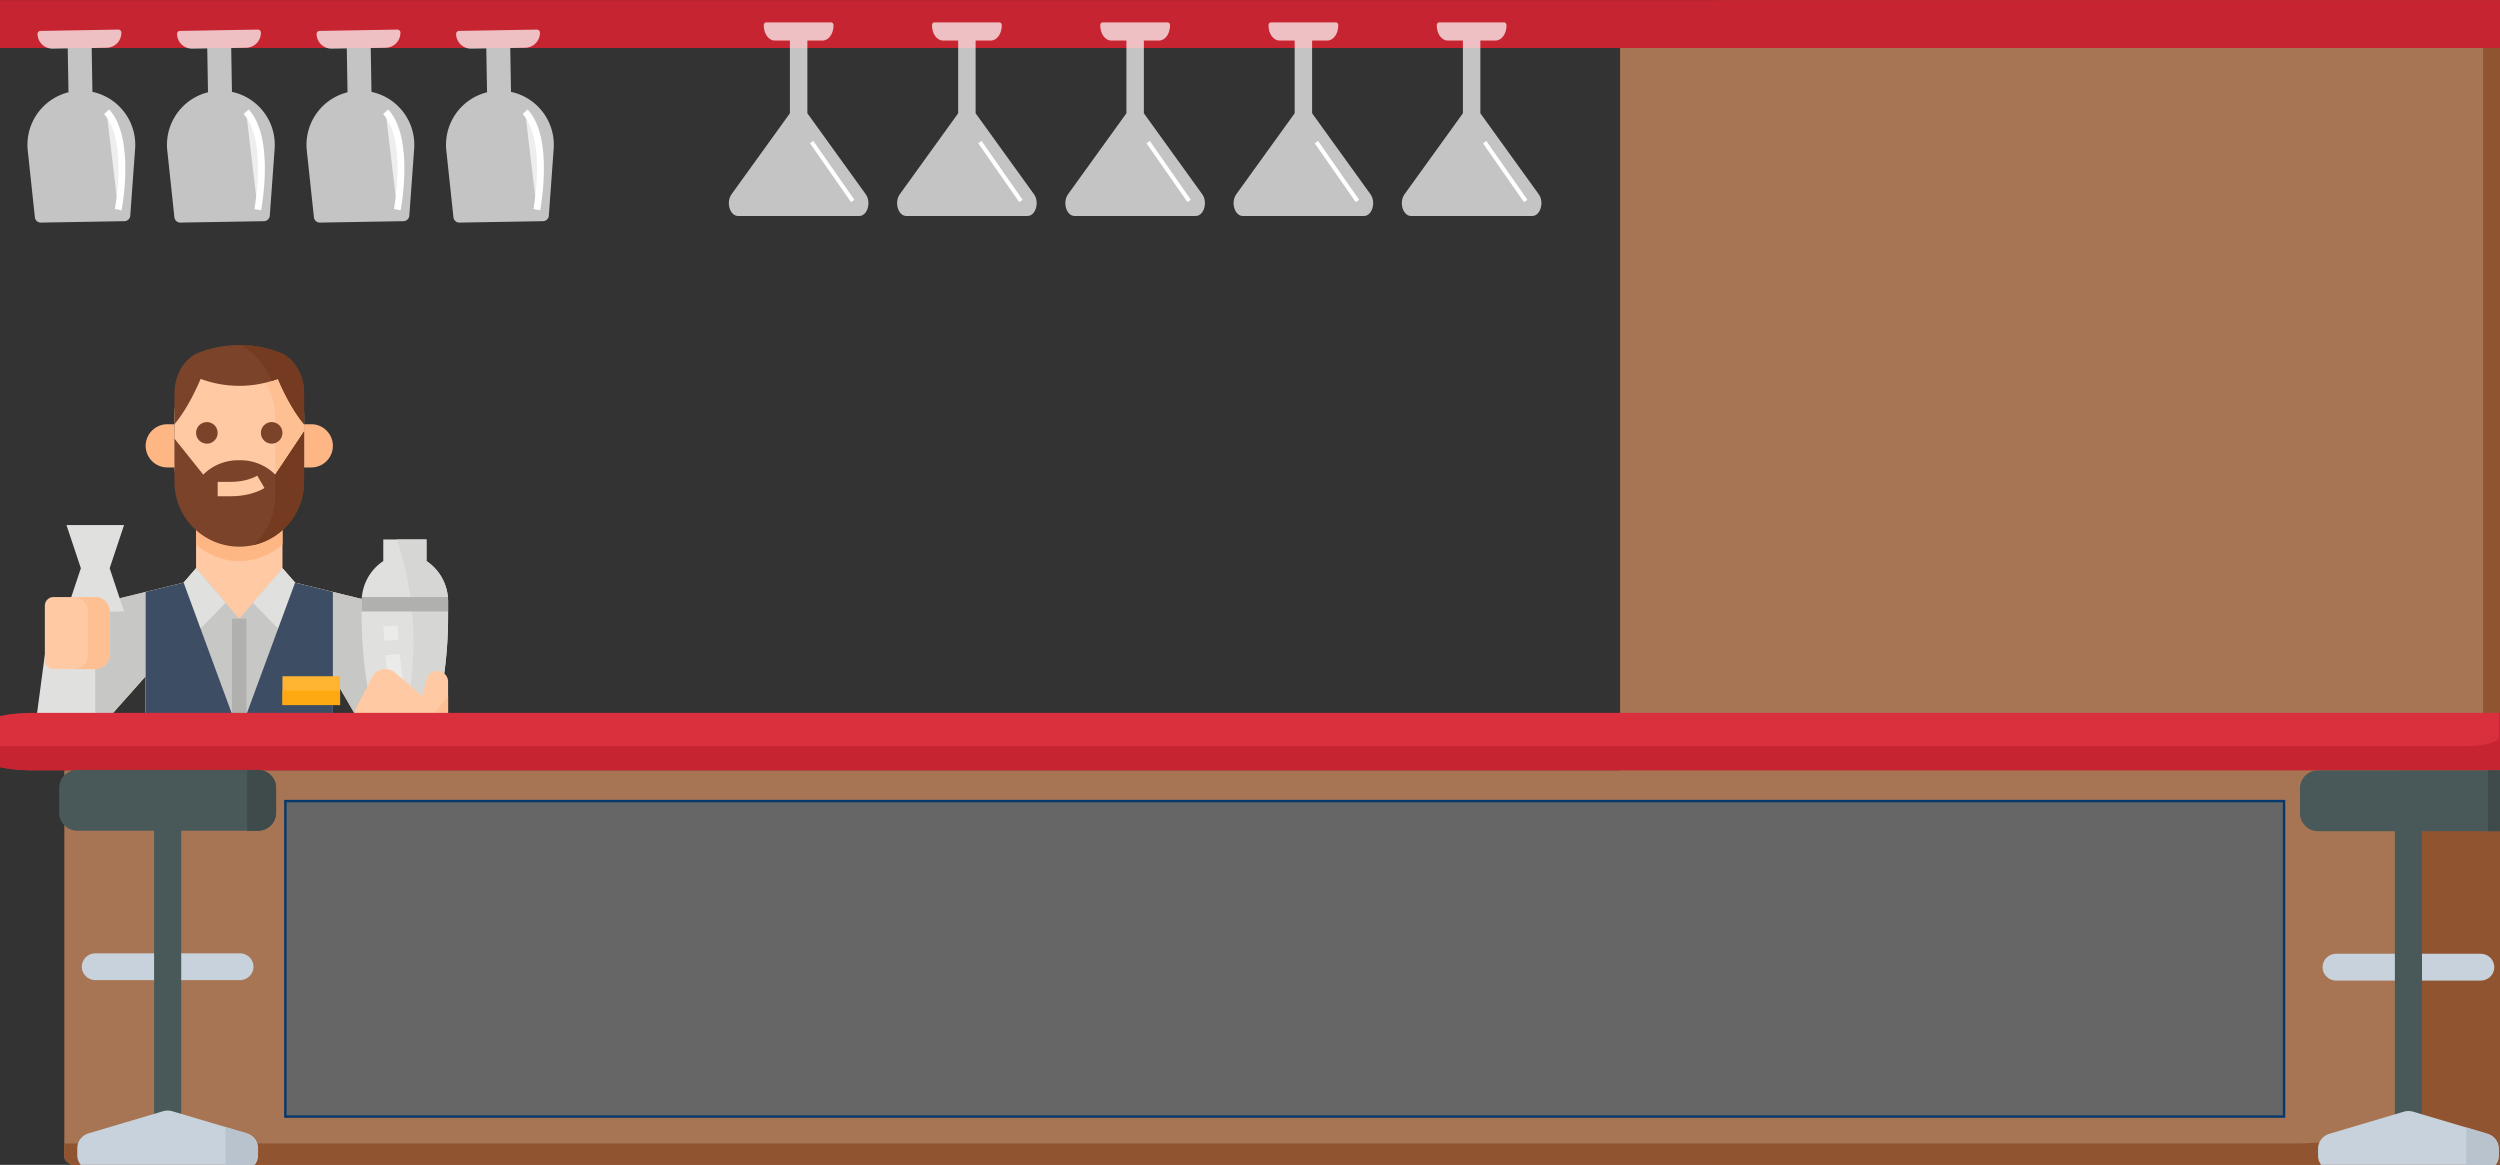 <?xml version="1.0" encoding="UTF-8" standalone="no"?>
<svg
   xmlns:dc="http://purl.org/dc/elements/1.1/"
   xmlns:cc="http://creativecommons.org/ns#"
   xmlns:rdf="http://www.w3.org/1999/02/22-rdf-syntax-ns#"
   xmlns:svg="http://www.w3.org/2000/svg"
   xmlns="http://www.w3.org/2000/svg"
   xmlns:xlink="http://www.w3.org/1999/xlink"
   xmlns:sodipodi="http://sodipodi.sourceforge.net/DTD/sodipodi-0.dtd"
   xmlns:inkscape="http://www.inkscape.org/namespaces/inkscape"
   width="1827.676"
   height="851.592"
   viewBox="0 0 1827.676 851.592"
   version="1.1"
   id="svg489"
   sodipodi:docname="game.svg"
   inkscape:version="0.92.4 (unknown)">
  <rect x="0" y="0" width="1827.676" height="851.592" fill="#333333" stroke="none"/>
  <sodipodi:namedview
     pagecolor="#ffffff"
     bordercolor="#666666"
     borderopacity="1"
     objecttolerance="10"
     gridtolerance="10"
     guidetolerance="10"
     inkscape:pageopacity="0"
     inkscape:pageshadow="2"
     inkscape:window-width="1719"
     inkscape:window-height="991"
     id="namedview491"
     showgrid="false"
     inkscape:pagecheckerboard="true"
     inkscape:zoom="0.346875"
     inkscape:cx="385.00426"
     inkscape:cy="457.76934"
     inkscape:window-x="196"
     inkscape:window-y="46"
     inkscape:window-maximized="0"
     inkscape:current-layer="svg489"
     fit-margin-top="0"
     fit-margin-left="0"
     fit-margin-right="0"
     fit-margin-bottom="0" />
  <defs
     id="defs147">
    <clipPath
       id="clip-path">
      <rect
         width="417"
         height="569"
         id="rect2"
         x="0"
         y="0"
         style="fill:none" />
    </clipPath>
    <clipPath
       id="clip-path-2">
      <rect
         width="612.236"
         height="141.451"
         id="rect5"
         x="0"
         y="0"
         style="fill:none" />
    </clipPath>
    <clipPath
       id="clip-path-3">
      <rect
         width="733.039"
         height="141.54"
         id="rect8"
         x="0"
         y="0"
         style="fill:none" />
    </clipPath>
    <linearGradient
       id="linear-gradient"
       x1="67.563"
       y1="19.516"
       x2="2.779"
       y2="25.558"
       gradientUnits="userSpaceOnUse"
       gradientTransform="scale(0.872,1.147)">
      <stop
         offset="0"
         stop-color="#fff"
         id="stop11" />
      <stop
         offset="1"
         stop-color="#686767"
         id="stop13" />
    </linearGradient>
    <linearGradient
       id="linear-gradient-2"
       x1="0.5"
       y1="-0.891"
       x2="0.5"
       y2="1"
       gradientUnits="objectBoundingBox">
      <stop
         offset="0"
         stop-color="#fff"
         id="stop16" />
      <stop
         offset="1"
         stop-color="gray"
         id="stop18" />
    </linearGradient>
    <linearGradient
       id="linear-gradient-3"
       x1="1.211"
       y1="8.232"
       x2="31.02"
       y2="25.76"
       xlink:href="#linear-gradient-2"
       gradientTransform="scale(0.989,1.011)"
       gradientUnits="userSpaceOnUse" />
    <linearGradient
       id="linear-gradient-4"
       y1="-3.487"
       xlink:href="#linear-gradient-2"
       gradientTransform="scale(3.24,0.309)"
       x1="0"
       x2="12.961"
       y2="0"
       gradientUnits="userSpaceOnUse" />
    <linearGradient
       id="linear-gradient-5"
       x1="-6.776"
       y1="-1.936"
       x2="12.41"
       xlink:href="#linear-gradient-2"
       gradientTransform="scale(1.128,0.886)"
       y2="0"
       gradientUnits="userSpaceOnUse" />
    <linearGradient
       id="linear-gradient-6"
       x1="-57.381"
       y1="8.47"
       x2="31.928"
       y2="3.071"
       xlink:href="#linear-gradient-2"
       gradientTransform="scale(0.832,1.201)"
       gradientUnits="userSpaceOnUse" />
    <linearGradient
       id="linear-gradient-7"
       x1="-14.262"
       y1="-3.376"
       x2="31.928"
       y2="3.071"
       xlink:href="#linear-gradient-2"
       gradientTransform="scale(0.832,1.201)"
       gradientUnits="userSpaceOnUse" />
    <linearGradient
       id="linear-gradient-9"
       x1="-11.315"
       x2="77.787"
       y2="77.345"
       gradientUnits="userSpaceOnUse"
       gradientTransform="scale(1,1)"
       y1="-8.1767384e-06">
      <stop
         offset="0"
         stop-color="#e9e9e9"
         id="stop26" />
      <stop
         offset="1"
         stop-color="gray"
         id="stop28" />
    </linearGradient>
    <clipPath
       id="clip-path-4">
      <rect
         width="59.483"
         height="36.367"
         id="rect31"
         x="0"
         y="0"
         style="fill:none" />
    </clipPath>
    <linearGradient
       id="linear-gradient-10"
       x1="0.486"
       y1="0.041"
       x2="0.5"
       y2="1"
       gradientUnits="objectBoundingBox">
      <stop
         offset="0"
         stop-color="#fff"
         stop-opacity="0.188"
         id="stop34" />
      <stop
         offset="1"
         stop-color="#c9c8c8"
         stop-opacity="0.6"
         id="stop36" />
    </linearGradient>
    <clipPath
       id="clip-path-5">
      <rect
         width="66.657"
         height="44.338"
         id="rect39"
         x="0"
         y="0"
         style="fill:none" />
    </clipPath>
    <linearGradient
       id="linear-gradient-24"
       x1="-67.263"
       y1="4.679"
       x2="62.705"
       y2="4.417"
       xlink:href="#linear-gradient-2"
       gradientTransform="scale(0.203,4.919)"
       gradientUnits="userSpaceOnUse" />
    <linearGradient
       id="linear-gradient-25"
       x1="-3.779"
       y1="5.501"
       x2="7.514"
       y2="4.032"
       xlink:href="#linear-gradient-2"
       gradientTransform="scale(1.342,0.745)"
       gradientUnits="userSpaceOnUse" />
    <radialGradient
       id="radial-gradient"
       cx="-2.583"
       cy="7.355"
       r="13.266"
       gradientTransform="scale(0.815,1.227)"
       xlink:href="#linear-gradient-2"
       fx="-2.583"
       fy="7.355"
       gradientUnits="userSpaceOnUse" />
    <radialGradient
       id="radial-gradient-2"
       cx="12.217"
       cy="12.217"
       r="10.58"
       gradientTransform="scale(0.805,1.242)"
       xlink:href="#linear-gradient-2"
       fx="12.217"
       fy="12.217"
       gradientUnits="userSpaceOnUse" />
    <linearGradient
       id="linear-gradient-26"
       x1="-43.776"
       y1="19.213"
       x2="118.574"
       y2="25.077"
       gradientUnits="userSpaceOnUse"
       gradientTransform="scale(0.459,2.176)">
      <stop
         offset="0"
         stop-color="#dfdfdf"
         id="stop46" />
      <stop
         offset="1"
         stop-color="#757575"
         id="stop48" />
    </linearGradient>
    <linearGradient
       id="linear-gradient-27"
       x1="-34.582"
       y1="43.14"
       x2="76.362"
       y2="39.761"
       xlink:href="#linear-gradient-2"
       gradientTransform="scale(0.41,2.438)"
       gradientUnits="userSpaceOnUse" />
    <linearGradient
       id="linear-gradient-28"
       x1="-38.041"
       y1="62.668"
       x2="57.848"
       y2="-19.911"
       xlink:href="#linear-gradient-2"
       gradientTransform="scale(0.8,1.25)"
       gradientUnits="userSpaceOnUse" />
    <linearGradient
       id="linear-gradient-29"
       x1="-74.369"
       y1="44.887"
       x2="147.002"
       y2="35.653"
       xlink:href="#linear-gradient-2"
       gradientTransform="scale(0.373,2.685)"
       gradientUnits="userSpaceOnUse" />
    <radialGradient
       id="radial-gradient-3"
       cx="48.375"
       cy="43.385"
       r="52.093"
       gradientUnits="userSpaceOnUse"
       gradientTransform="scale(0.816,1.225)"
       fx="48.375"
       fy="43.385">
      <stop
         offset="0"
         stop-color="#ff9100"
         stop-opacity="0.839"
         id="stop54" />
      <stop
         offset="1"
         stop-color="#ffbb48"
         id="stop56" />
    </radialGradient>
    <linearGradient
       id="linear-gradient-31"
       x1="1.186"
       y1="0.182"
       x2="-0.091"
       y2="0.859"
       gradientUnits="objectBoundingBox">
      <stop
         offset="0"
         stop-color="#fff1ae"
         id="stop59" />
      <stop
         offset="1"
         stop-color="#ecd76d"
         id="stop61" />
    </linearGradient>
    <linearGradient
       id="linear-gradient-32"
       x1="42.574"
       y1="13.164"
       x2="-9.48"
       y2="29.879"
       gradientUnits="userSpaceOnUse"
       gradientTransform="scale(0.866,1.155)">
      <stop
         offset="0"
         stop-color="#ddd"
         id="stop64" />
      <stop
         offset="1"
         stop-color="#888686"
         id="stop66" />
    </linearGradient>
    <linearGradient
       id="linear-gradient-33"
       x1="-6.918"
       y1="26.814"
       x2="43.133"
       y2="5.528"
       gradientUnits="userSpaceOnUse"
       gradientTransform="scale(0.778,1.285)">
      <stop
         offset="0"
         id="stop69" />
      <stop
         offset="1"
         stop-color="#545454"
         id="stop71" />
    </linearGradient>
    <radialGradient
       id="radial-gradient-4"
       cx="48.375"
       cy="43.385"
       r="52.093"
       gradientUnits="userSpaceOnUse"
       gradientTransform="scale(0.816,1.225)"
       fx="48.375"
       fy="43.385">
      <stop
         offset="0"
         stop-color="#ff9200"
         id="stop74" />
      <stop
         offset="1"
         stop-color="#ff8448"
         id="stop76" />
    </radialGradient>
    <linearGradient
       id="linear-gradient-35"
       x1="48.375"
       x2="48.375"
       y2="95.477"
       gradientUnits="userSpaceOnUse"
       gradientTransform="scale(0.816,1.225)"
       y1="-8.708">
      <stop
         offset="0"
         stop-color="#ff9200"
         id="stop79" />
      <stop
         offset="0.284"
         stop-color="#ff5f10"
         id="stop81" />
      <stop
         offset="0.683"
         stop-color="#ff9200"
         id="stop83" />
      <stop
         offset="1"
         stop-color="#fc5b0d"
         id="stop85" />
    </linearGradient>
    <linearGradient
       id="linear-gradient-36"
       x1="1.186"
       y1="0.182"
       x2="-0.091"
       y2="0.859"
       gradientUnits="objectBoundingBox">
      <stop
         offset="0"
         stop-color="#86857f"
         id="stop88" />
      <stop
         offset="1"
         id="stop90" />
    </linearGradient>
    <radialGradient
       id="radial-gradient-5"
       cx="43.619"
       cy="58.104"
       r="46.973"
       gradientUnits="userSpaceOnUse"
       gradientTransform="scale(0.905,1.105)"
       fx="43.619"
       fy="58.104">
      <stop
         offset="0"
         stop-color="#ffca00"
         id="stop93" />
      <stop
         offset="0.037"
         stop-color="#f80"
         id="stop95" />
      <stop
         offset="0.693"
         stop-color="#ffa000"
         id="stop97" />
      <stop
         offset="1"
         stop-color="#fc760d"
         id="stop99" />
    </radialGradient>
    <linearGradient
       id="linear-gradient-37"
       x1="1.182"
       y1="0.293"
       x2="-0.329"
       y2="1.187"
       gradientUnits="objectBoundingBox">
      <stop
         offset="0"
         stop-color="#c49e53"
         id="stop102" />
      <stop
         offset="1"
         stop-color="#ffbb76"
         id="stop104" />
    </linearGradient>
    <radialGradient
       id="radial-gradient-6"
       cx="43.45"
       cy="59.3"
       r="48.035"
       gradientUnits="userSpaceOnUse"
       gradientTransform="scale(0.916,1.092)"
       fx="43.45"
       fy="59.3">
      <stop
         offset="0"
         stop-color="#f80"
         id="stop107" />
      <stop
         offset="0.693"
         stop-color="#ff5400"
         id="stop109" />
      <stop
         offset="1"
         stop-color="#fc3d0d"
         id="stop111" />
    </radialGradient>
    <linearGradient
       id="linear-gradient-40"
       x1="16.248"
       y1="7.149"
       x2="0"
       y2="7.052"
       gradientUnits="userSpaceOnUse"
       gradientTransform="scale(2.031,0.492)">
      <stop
         offset="0"
         id="stop114" />
      <stop
         offset="0.191"
         id="stop116" />
      <stop
         offset="0.256"
         stop-color="#efef96"
         id="stop118" />
      <stop
         offset="0.328"
         id="stop120" />
      <stop
         offset="0.5"
         id="stop122" />
      <stop
         offset="0.663"
         id="stop124" />
      <stop
         offset="0.731"
         stop-color="#efef96"
         id="stop126" />
      <stop
         offset="0.823"
         id="stop128" />
      <stop
         offset="1"
         id="stop130" />
    </linearGradient>
    <linearGradient
       id="linear-gradient-41"
       x1="-5.382"
       y1="20.861"
       x2="33.557"
       y2="4.301"
       gradientUnits="userSpaceOnUse">
      <stop
         offset="0"
         stop-color="#34761e"
         id="stop133" />
      <stop
         offset="1"
         stop-color="#65c42e"
         id="stop135" />
    </linearGradient>
    <linearGradient
       id="linear-gradient-42"
       x1="59.387"
       y1="12.882"
       x2="-21.706"
       y2="38.138"
       xlink:href="#linear-gradient-2"
       gradientTransform="scale(1.014,0.986)"
       gradientUnits="userSpaceOnUse" />
    <linearGradient
       id="linear-gradient-43"
       x1="32.451"
       y1="10.034"
       x2="-7.225"
       y2="22.774"
       gradientUnits="userSpaceOnUse"
       gradientTransform="scale(1.136,0.88)">
      <stop
         offset="0"
         stop-color="#6e6e6e"
         id="stop139" />
      <stop
         offset="1"
         id="stop141" />
    </linearGradient>
    <clipPath
       id="clip-game">
      <rect
         width="1920"
         height="1080"
         id="rect144"
         x="0"
         y="0" />
    </clipPath>
  </defs>
  <rect
     style="fill:#915431;fill-opacity:1;stroke:#915431;stroke-width:22.758;stroke-opacity:1"
     y="11.379"
     x="1267.331"
     id="rect158"
     height="828.834"
     width="548.966" />
  <rect
     style="fill:#a77554;fill-opacity:1;stroke:#a77554;stroke-width:24.373;stroke-opacity:1"
     id="rect160"
     height="801.251"
     width="606.534"
     y="22.974"
     x="1196.594" />
  <rect
     id="Rectangle_4"
     data-name="Rectangle 4"
     width="1835.009"
     height="35"
     x="0"
     y="0.073"
     style="fill:#c62430;fill-opacity:1;stroke-width:1.119" />
  <g
     clip-path="url(#clip-path-2)"
     transform="translate(-185.401,21.466)"
     id="wine_glass">
    <g
       transform="translate(-108.072,-258.927)"
       data-name="wine_glass"
       id="wine_glass-3"
       style="fill:#ffffff;fill-opacity:0.709" />
    <g
       transform="translate(-6.072,-258.927)"
       data-name="wine_glass"
       id="wine_glass-4"
       style="fill:#ffffff;fill-opacity:0.709">
      <path
         inkscape:connector-curvature="0"
         transform="matrix(-1,0.017,-0.017,-1,291.308,399.002)"
         d="M 59.1,126.963 H 48.158 V 94.9 A 39.58,39.58 0 0 0 78.64,52.714 L 74.275,3.981 A 4.341,4.341 0 0 0 69.977,0 H 8.827 a 4.338,4.338 0 0 0 -4.3,3.981 L 0.164,52.717 A 39.58,39.58 0 0 0 30.646,94.9 v 32.064 H 19.7 a 10.946,10.946 0 0 0 -10.945,10.944 2.188,2.188 0 0 0 2.189,2.189 H 67.859 A 2.188,2.188 0 0 0 70.048,137.908 10.946,10.946 0 0 0 59.1,126.963 Z"
         data-name="Icon awesome-wine-glass"
         id="Icon_awesome-wine-glass-3"
         style="fill:#ffffff;fill-opacity:0.709" />
      <path
         style="fill:#ffffff;fill-opacity:0.709;stroke:#ffffff;stroke-width:5"
         inkscape:connector-curvature="0"
         transform="translate(-1967.716,110.763)"
         d="m 2237.125,208.389 c 18.525,20.1 8.5,71.6 8.5,71.6"
         data-name="Path 1"
         id="Path_1-3" />
    </g>
    <g
       transform="translate(95.928,-258.927)"
       data-name="wine_glass"
       id="wine_glass-5"
       style="fill:#ffffff;fill-opacity:0.709">
      <path
         inkscape:connector-curvature="0"
         transform="matrix(-1,0.017,-0.017,-1,291.308,399.002)"
         d="M 59.1,126.963 H 48.158 V 94.9 A 39.58,39.58 0 0 0 78.64,52.714 L 74.275,3.981 A 4.341,4.341 0 0 0 69.977,0 H 8.827 a 4.338,4.338 0 0 0 -4.3,3.981 L 0.164,52.717 A 39.58,39.58 0 0 0 30.646,94.9 v 32.064 H 19.7 a 10.946,10.946 0 0 0 -10.945,10.944 2.188,2.188 0 0 0 2.189,2.189 H 67.859 A 2.188,2.188 0 0 0 70.048,137.908 10.946,10.946 0 0 0 59.1,126.963 Z"
         data-name="Icon awesome-wine-glass"
         id="Icon_awesome-wine-glass-4"
         style="fill:#ffffff;fill-opacity:0.709" />
      <path
         style="fill:#ffffff;fill-opacity:0.709;stroke:#ffffff;stroke-width:5"
         inkscape:connector-curvature="0"
         transform="translate(-1967.716,110.763)"
         d="m 2237.125,208.389 c 18.525,20.1 8.5,71.6 8.5,71.6"
         data-name="Path 1"
         id="Path_1-4" />
    </g>
    <g
       transform="translate(197.928,-258.927)"
       data-name="wine_glass"
       id="wine_glass-6"
       style="fill:#ffffff;fill-opacity:0.709">
      <path
         inkscape:connector-curvature="0"
         transform="matrix(-1,0.017,-0.017,-1,291.308,399.002)"
         d="M 59.1,126.963 H 48.158 V 94.9 A 39.58,39.58 0 0 0 78.64,52.714 L 74.275,3.981 A 4.341,4.341 0 0 0 69.977,0 H 8.827 a 4.338,4.338 0 0 0 -4.3,3.981 L 0.164,52.717 A 39.58,39.58 0 0 0 30.646,94.9 v 32.064 H 19.7 a 10.946,10.946 0 0 0 -10.945,10.944 2.188,2.188 0 0 0 2.189,2.189 H 67.859 A 2.188,2.188 0 0 0 70.048,137.908 10.946,10.946 0 0 0 59.1,126.963 Z"
         data-name="Icon awesome-wine-glass"
         id="Icon_awesome-wine-glass-5"
         style="fill:#ffffff;fill-opacity:0.709" />
      <path
         style="fill:#ffffff;fill-opacity:0.709;stroke:#ffffff;stroke-width:5"
         inkscape:connector-curvature="0"
         transform="translate(-1967.716,110.763)"
         d="m 2237.125,208.389 c 18.525,20.1 8.5,71.6 8.5,71.6"
         data-name="Path 1"
         id="Path_1-5" />
    </g>
    <g
       transform="translate(299.928,-258.927)"
       data-name="wine_glass"
       id="wine_glass-7"
       style="fill:#ffffff;fill-opacity:0.709">
      <path
         inkscape:connector-curvature="0"
         transform="matrix(-1,0.017,-0.017,-1,291.308,399.002)"
         d="M 59.1,126.963 H 48.158 V 94.9 A 39.58,39.58 0 0 0 78.64,52.714 L 74.275,3.981 A 4.341,4.341 0 0 0 69.977,0 H 8.827 a 4.338,4.338 0 0 0 -4.3,3.981 L 0.164,52.717 A 39.58,39.58 0 0 0 30.646,94.9 v 32.064 H 19.7 a 10.946,10.946 0 0 0 -10.945,10.944 2.188,2.188 0 0 0 2.189,2.189 H 67.859 A 2.188,2.188 0 0 0 70.048,137.908 10.946,10.946 0 0 0 59.1,126.963 Z"
         data-name="Icon awesome-wine-glass"
         id="Icon_awesome-wine-glass-6"
         style="fill:#ffffff;fill-opacity:0.709" />
      <path
         style="fill:#ffffff;fill-opacity:0.709;stroke:#ffffff;stroke-width:5"
         inkscape:connector-curvature="0"
         transform="translate(-1967.716,110.763)"
         d="m 2237.125,208.389 c 18.525,20.1 8.5,71.6 8.5,71.6"
         data-name="Path 1"
         id="Path_1-6" />
    </g>
    <g
       transform="translate(401.928,-258.927)"
       data-name="wine_glass"
       id="wine_glass-8">
      <path
         inkscape:connector-curvature="0"
         fill="rgba(255,255,255,0.55)"
         transform="matrix(-1,0.017,-0.017,-1,291.308,399.002)"
         d="M 59.1,126.963 H 48.158 V 94.9 A 39.58,39.58 0 0 0 78.64,52.714 L 74.275,3.981 A 4.341,4.341 0 0 0 69.977,0 H 8.827 a 4.338,4.338 0 0 0 -4.3,3.981 L 0.164,52.717 A 39.58,39.58 0 0 0 30.646,94.9 v 32.064 H 19.7 a 10.946,10.946 0 0 0 -10.945,10.944 2.188,2.188 0 0 0 2.189,2.189 H 67.859 A 2.188,2.188 0 0 0 70.048,137.908 10.946,10.946 0 0 0 59.1,126.963 Z"
         data-name="Icon awesome-wine-glass"
         id="Icon_awesome-wine-glass-7" />
      <path
         style="fill:none;stroke:#ffffff;stroke-width:5"
         inkscape:connector-curvature="0"
         transform="translate(-1967.716,110.763)"
         d="m 2237.125,208.389 c 18.525,20.1 8.5,71.6 8.5,71.6"
         data-name="Path 1"
         id="Path_1-7" />
    </g>
  </g>
  <g
     clip-path="url(#clip-path-3)"
     transform="translate(532.846,16.363)"
     id="cocktail_glass"
     style="fill:#ffffff;fill-opacity:0.709">
    <g
       id="g200"
       transform="translate(-682,-250.5)"
       style="fill:#ffffff;fill-opacity:0.709">
      <g
         transform="rotate(180,556.52,490.27)"
         data-name="cocktail_glass"
         id="cocktail_glass-2"
         style="fill:#ffffff;fill-opacity:0.709">
        <path
           inkscape:connector-curvature="0"
           transform="translate(329,588.5)"
           d="M 100.057,15.923 C 104.292,10.046 101.293,0 95.3,0 H 6.736 C 0.747,0 -2.252,10.046 1.983,15.923 l 42.66,59.171 v 53.177 H 33.482 c -4.4,0 -7.972,4.951 -7.972,11.058 0,1.222 0.713,2.212 1.594,2.212 h 47.832 c 0.881,0 1.594,-0.99 1.594,-2.212 0,-6.107 -3.569,-11.058 -7.972,-11.058 H 57.4 V 75.094 Z"
           data-name="Icon awesome-glass-martini"
           id="Icon_awesome-glass-martini"
           style="fill:#ffffff;fill-opacity:0.709" />
        <line
           style="fill:#ffffff;fill-opacity:0.709;stroke:#ffffff;stroke-width:3"
           y1="0"
           x1="0"
           transform="translate(340.5,599.5)"
           y2="43"
           x2="30"
           data-name="Line 1"
           id="Line_1" />
      </g>
    </g>
    <g
       id="g205"
       transform="translate(-559,-250.5)"
       style="fill:#ffffff;fill-opacity:0.709">
      <g
         transform="rotate(180,556.52,490.27)"
         data-name="cocktail_glass"
         id="cocktail_glass-3"
         style="fill:#ffffff;fill-opacity:0.709">
        <path
           inkscape:connector-curvature="0"
           transform="translate(329,588.5)"
           d="M 100.057,15.923 C 104.292,10.046 101.293,0 95.3,0 H 6.736 C 0.747,0 -2.252,10.046 1.983,15.923 l 42.66,59.171 v 53.177 H 33.482 c -4.4,0 -7.972,4.951 -7.972,11.058 0,1.222 0.713,2.212 1.594,2.212 h 47.832 c 0.881,0 1.594,-0.99 1.594,-2.212 0,-6.107 -3.569,-11.058 -7.972,-11.058 H 57.4 V 75.094 Z"
           data-name="Icon awesome-glass-martini"
           id="Icon_awesome-glass-martini-2"
           style="fill:#ffffff;fill-opacity:0.709" />
        <line
           style="fill:#ffffff;fill-opacity:0.709;stroke:#ffffff;stroke-width:3"
           y1="0"
           x1="0"
           transform="translate(340.5,599.5)"
           y2="43"
           x2="30"
           data-name="Line 1"
           id="Line_1-2" />
      </g>
    </g>
    <g
       id="g210"
       transform="translate(-436,-250.5)"
       style="fill:#ffffff;fill-opacity:0.709">
      <g
         transform="rotate(180,556.52,490.27)"
         data-name="cocktail_glass"
         id="cocktail_glass-4"
         style="fill:#ffffff;fill-opacity:0.709">
        <path
           inkscape:connector-curvature="0"
           transform="translate(329,588.5)"
           d="M 100.057,15.923 C 104.292,10.046 101.293,0 95.3,0 H 6.736 C 0.747,0 -2.252,10.046 1.983,15.923 l 42.66,59.171 v 53.177 H 33.482 c -4.4,0 -7.972,4.951 -7.972,11.058 0,1.222 0.713,2.212 1.594,2.212 h 47.832 c 0.881,0 1.594,-0.99 1.594,-2.212 0,-6.107 -3.569,-11.058 -7.972,-11.058 H 57.4 V 75.094 Z"
           data-name="Icon awesome-glass-martini"
           id="Icon_awesome-glass-martini-3"
           style="fill:#ffffff;fill-opacity:0.709" />
        <line
           style="fill:#ffffff;fill-opacity:0.709;stroke:#ffffff;stroke-width:3"
           y1="0"
           x1="0"
           transform="translate(340.5,599.5)"
           y2="43"
           x2="30"
           data-name="Line 1"
           id="Line_1-3" />
      </g>
    </g>
    <g
       id="g215"
       transform="translate(-313,-250.5)"
       style="fill:#ffffff;fill-opacity:0.709">
      <g
         transform="rotate(180,556.52,490.27)"
         data-name="cocktail_glass"
         id="cocktail_glass-5"
         style="fill:#ffffff;fill-opacity:0.709">
        <path
           inkscape:connector-curvature="0"
           transform="translate(329,588.5)"
           d="M 100.057,15.923 C 104.292,10.046 101.293,0 95.3,0 H 6.736 C 0.747,0 -2.252,10.046 1.983,15.923 l 42.66,59.171 v 53.177 H 33.482 c -4.4,0 -7.972,4.951 -7.972,11.058 0,1.222 0.713,2.212 1.594,2.212 h 47.832 c 0.881,0 1.594,-0.99 1.594,-2.212 0,-6.107 -3.569,-11.058 -7.972,-11.058 H 57.4 V 75.094 Z"
           data-name="Icon awesome-glass-martini"
           id="Icon_awesome-glass-martini-4"
           style="fill:#ffffff;fill-opacity:0.709" />
        <line
           style="fill:#ffffff;fill-opacity:0.709;stroke:#ffffff;stroke-width:3"
           y1="0"
           x1="0"
           transform="translate(340.5,599.5)"
           y2="43"
           x2="30"
           data-name="Line 1"
           id="Line_1-4" />
      </g>
    </g>
    <g
       id="g220"
       transform="translate(-190,-250.5)"
       style="fill:#ffffff;fill-opacity:0.709">
      <g
         transform="rotate(180,556.52,490.27)"
         data-name="cocktail_glass"
         id="cocktail_glass-6"
         style="fill:#ffffff;fill-opacity:0.709">
        <path
           inkscape:connector-curvature="0"
           transform="translate(329,588.5)"
           d="M 100.057,15.923 C 104.292,10.046 101.293,0 95.3,0 H 6.736 C 0.747,0 -2.252,10.046 1.983,15.923 l 42.66,59.171 v 53.177 H 33.482 c -4.4,0 -7.972,4.951 -7.972,11.058 0,1.222 0.713,2.212 1.594,2.212 h 47.832 c 0.881,0 1.594,-0.99 1.594,-2.212 0,-6.107 -3.569,-11.058 -7.972,-11.058 H 57.4 V 75.094 Z"
           data-name="Icon awesome-glass-martini"
           id="Icon_awesome-glass-martini-5"
           style="fill:#ffffff;fill-opacity:0.709" />
        <line
           style="fill:#ffffff;fill-opacity:0.709;stroke:#ffffff;stroke-width:3"
           y1="0"
           x1="0"
           transform="translate(340.5,599.5)"
           y2="43"
           x2="30"
           data-name="Line 1"
           id="Line_1-5" />
      </g>
    </g>
  </g>
  <g
     id="g1792"
     transform="matrix(0.658,0,0,0.658,2.349,232.065)">
    <g
       id="g1039"
       transform="translate(35.052,30.671)">
      <path
         d="M 331.221,472 V 368 l 45.9,78.692 a 34.885,34.885 0 0 0 30.137,17.308 34.885,34.885 0 0 0 32.288,-48.094 L 387.221,288 l -98,-24 -14,-16 v -64 h -96 v 64 l -13.819,16 -98.181,24 -64,128 56,24 64,-72 v 104"
         id="path2-3"
         inkscape:connector-curvature="0"
         style="fill:#fec9a3" />
      <path
         d="M 275.221,221.558 V 184 h -96 v 37.558 a 71.687,71.687 0 0 0 96,0 z"
         id="path4-6"
         inkscape:connector-curvature="0"
         style="fill:#feb784" />
      <path
         d="m 442.181,429.14 a 34.911,34.911 0 0 1 -65.06,17.55 l -45.9,-78.69 v 104 h -208 V 368 L 59.221,440 3.221,416 67.221,288 l 56,-13.71 42.18,-10.29 13.82,-16 32.88,38.36 15.12,17.64 15.11,-17.63 32.89,-38.37 14,16 42,10.29 56,13.71 52.33,127.91 a 34.783,34.783 0 0 1 2.63,13.23 z"
         id="path6-7"
         inkscape:connector-curvature="0"
         style="fill:#c7c7c5" />
      <path
         d="m 212.101,286.36 -32.88,33.64 -13.82,-56 13.82,-16 z"
         id="path8-5"
         inkscape:connector-curvature="0"
         style="fill:#e0e0de" />
      <path
         d="m 289.221,264 -14,56 -32.89,-33.63 32.89,-38.37 z"
         id="path10"
         inkscape:connector-curvature="0"
         style="fill:#e0e0de" />
      <path
         d="m 299.221,88 h 8 a 24,24 0 0 1 24,24 24,24 0 0 1 -24,24 h -8 z"
         id="path12"
         inkscape:connector-curvature="0"
         style="fill:#feb784" />
      <path
         d="m 155.221,88 h -8 a 24.071,24.071 0 0 0 -24,24 24.071,24.071 0 0 0 24,24 h 8.48"
         id="path14"
         inkscape:connector-curvature="0"
         style="fill:#feb784" />
      <path
         d="M 299.221,77.59 V 133.59 a 72,72 0 1 1 -144,0 V 77.59 a 72,72 0 0 1 144,0 z"
         id="path16"
         inkscape:connector-curvature="0"
         style="fill:#fec9a3" />
      <path
         d="M 299.221,77.59 V 133.59 a 71.991,71.991 0 0 1 -38.15,63.56 71.739,71.739 0 0 0 6.15,-29.15 V 80 a 72.032,72.032 0 0 0 -61.29,-71.21 72.024,72.024 0 0 1 93.29,68.8 z"
         id="path18"
         inkscape:connector-curvature="0"
         style="fill:#fec093" />
      <g
         id="g28"
         style="fill:#7a432a"
         transform="translate(-28.779,-24)">
        <circle
           cx="220"
           cy="121.588"
           r="12"
           id="circle20" />
        <circle
           cx="292"
           cy="121.588"
           r="12"
           id="circle22" />
        <path
           d="M 328,77.59 V 112 C 316.24,97.88 306.47,79.24 298.92,61.59 h -0.01 c -2.32,0.87 -4.67,1.66 -7.03,2.37 A 122.5,122.5 0 0 1 256,69.33 122.749,122.749 0 0 1 213.09,61.59 C 205.53,79.24 195.76,97.88 184,112 V 77.59 A 54.761,54.761 0 0 1 190.7,51 43.1,43.1 0 0 1 208,33.61 124.6,124.6 0 0 1 256,24 c 0.34,0 0.69,0 1.03,0.01 a 124.457,124.457 0 0 1 46.97,9.6 c 14.12,7.41 24,24.3 24,43.98 z"
           id="path24-3"
           inkscape:connector-curvature="0" />
        <path
           d="m 328,120 v 56 a 72,72 0 0 1 -144,0 v -48 l 32,40 a 54.641,54.641 0 0 1 38.63,-16 h 2.74 A 54.636,54.636 0 0 1 296,168 Z"
           id="path26-56"
           inkscape:connector-curvature="0" />
      </g>
      <path
         d="M 299.221,96 V 152 a 72.05,72.05 0 0 1 -56.83,70.4 71.842,71.842 0 0 0 24.83,-54.4 v -24 z"
         id="path30-2"
         inkscape:connector-curvature="0"
         style="fill:#743b20" />
      <path
         d="m 218.112,168 h -14.891 v -16 h 14.891 c 10.951,0 21.55,-2.519 29.078,-6.91 l 8.062,13.82 c -10.048,5.862 -23.238,9.09 -37.14,9.09 z"
         id="path32"
         inkscape:connector-curvature="0"
         style="fill:#fec9a3" />
      <path
         d="m 219.221,304 h 16 v 128 h -16 z"
         id="path34"
         inkscape:connector-curvature="0"
         style="fill:#b0b0ae" />
      <path
         d="m 459.221,284.84 v 17.27 a 465.025,465.025 0 0 1 -7.49,83.1 l -8.51,46.79 h -64 l -8.51,-46.79 a 465.025,465.025 0 0 1 -7.49,-83.1 v -17.27 c 0,-1.63 0.07,-3.24 0.22,-4.84 a 53.885,53.885 0 0 1 23.78,-40 v -24 h 48 v 24 a 53.885,53.885 0 0 1 23.78,40 c 0.15,1.6 0.22,3.21 0.22,4.84 z"
         id="path36"
         inkscape:connector-curvature="0"
         style="fill:#e0e0de" />
      <path
         d="m 459.221,284.84 v 17.27 a 465.025,465.025 0 0 1 -7.49,83.1 l -8.51,46.79 h -36.33 c 15.08,-55.61 23.44,-132.58 -4.65,-216 h 32.98 v 24 a 53.885,53.885 0 0 1 23.78,40 c 0.15,1.6 0.22,3.21 0.22,4.84 z"
         id="path38"
         inkscape:connector-curvature="0"
         style="fill:#d6d6d4" />
      <path
         d="M 459.221,284.84 V 296 h -96 v -11.16 c 0,-1.63 0.07,-3.24 0.22,-4.84 h 95.56 c 0.15,1.6 0.22,3.21 0.22,4.84 z"
         id="path40"
         inkscape:connector-curvature="0"
         style="fill:#b0b0ae" />
      <path
         d="m 388.167,328.574 c -0.413,-5.731 -0.729,-11.2 -0.939,-16.241 l 15.986,-0.666 c 0.2,4.885 0.51,10.187 0.912,15.759 z"
         id="path42"
         inkscape:connector-curvature="0"
         style="fill:#ebebe9" />
      <path
         d="m 398.057,401.431 -3.731,-20.515 c -1.794,-9.874 -3.45,-22.372 -4.788,-36.143 l 15.925,-1.546 c 1.3,13.338 2.888,25.381 4.606,34.827 l 3.73,20.515 z"
         id="path44"
         inkscape:connector-curvature="0"
         style="fill:#ebebe9" />
      <path
         d="m 459.221,374.01 v 53.45 a 36.545,36.545 0 0 1 -60.2,27.85 l -0.66,-0.56 -36.89,-31.35 a 16.027,16.027 0 0 1 -4.49,-19.98 l 17.62,-34.42 a 16.865,16.865 0 0 1 25.9,-4.94 l 30.03,25.82 4.8,-18.75 a 12.183,12.183 0 0 1 16.78,-7.91 12.061,12.061 0 0 1 5.18,4.37 11.7,11.7 0 0 1 1.93,6.42 z"
         id="path46"
         inkscape:connector-curvature="0"
         style="fill:#fec9a3" />
      <path
         d="M 33.61,464 A 33.61,33.61 0 0 1 0.295,425.947 L 11.221,344 h 56 v 86.389 A 33.611,33.611 0 0 1 33.61,464 Z"
         id="path48"
         inkscape:connector-curvature="0"
         style="fill:#e0e0de" />
      <path
         d="m 99.221,296 h -64 l 16,-48 -16,-48 h 64 l -16,48 z"
         id="path50"
         inkscape:connector-curvature="0"
         style="fill:#e0e0de" />
      <path
         d="m 83.221,296 v 48 a 16,16 0 0 1 -16,16 h -46.4 a 9.6,9.6 0 0 1 -9.6,-9.6 v -60.8 a 9.6,9.6 0 0 1 9.6,-9.6 h 46.4 a 16,16 0 0 1 16,16 z"
         id="path52"
         inkscape:connector-curvature="0"
         style="fill:#fec9a3" />
      <path
         d="m 83.221,296 v 48 a 16,16 0 0 1 -16,16 h -24 a 16,16 0 0 0 16,-16 v -48 a 16,16 0 0 0 -16,-16 h 24 a 16,16 0 0 1 16,16 z"
         id="path54"
         inkscape:connector-curvature="0"
         style="fill:#fec093" />
      <path
         d="M 331.221,274.29 V 472 h -208 V 274.29 l 42.181,-10.29 61.819,168 62,-168 z"
         id="path56"
         inkscape:connector-curvature="0"
         style="fill:#3d4d63" />
      <path
         d="m 219.221,424 h 16 v 48 h -16 z"
         id="path58"
         inkscape:connector-curvature="0"
         style="fill:#29384a" />
      <path
         d="m 275.221,368 h 64 v 32 h -64 z"
         id="path60"
         inkscape:connector-curvature="0"
         style="fill:#ffb531" />
      <path
         d="m 275.221,384 h 64 v 16 h -64 z"
         id="path62"
         inkscape:connector-curvature="0"
         style="fill:#ffa912" />
      <path
         d="m 187.221,440 h 16 v 16 h -16 z"
         id="path64"
         inkscape:connector-curvature="0"
         style="fill:#29384a" />
      <path
         d="m 299.221,53.59 v 34.41 c -11.76,-14.12 -21.53,-32.76 -29.08,-50.41 h -0.01 c -2.32,0.87 -4.67,1.66 -7.03,2.37 a 72.2,72.2 0 0 0 -34.85,-39.95 124.457,124.457 0 0 1 46.97,9.6 c 14.12,7.41 24,24.3 24,43.98 z"
         id="path66"
         inkscape:connector-curvature="0"
         style="fill:#743b20" />
      <path
         d="m 459.221,389.56 v 37.9 a 36.545,36.545 0 0 1 -60.2,27.85 l -0.66,-0.56 a 369.7,369.7 0 0 0 60.86,-65.19 z"
         id="path68"
         inkscape:connector-curvature="0"
         style="fill:#fec093" />
    </g>
  </g>
  <g
     inkscape:groupmode="layer"
     id="layer1"
     inkscape:label="Layer 1"
     transform="translate(-98.018,-232.927)">
    <g
       id="g1059"
       transform="translate(82.087,11.525)">
      <path
         d="m 1842.862,784.537 v 282.747 c 0,6.099 -17.327,11.045 -38.692,11.045 H 101.661 c -21.38,0 -38.707,-4.946 -38.707,-11.045 V 784.537 Z m 0,0"
         id="path2"
         inkscape:connector-curvature="0"
         style="fill:#a77554;stroke-width:1.987" />
      <path
         d="m 1769.34,784.537 v 250.716 c 0,12.201 -34.655,22.093 -77.385,22.093 H 62.954 v 9.938 c 0,6.099 17.327,11.045 38.707,11.045 H 1804.155 c 21.38,0 38.692,-4.946 38.692,-11.045 V 784.537 Z m 0,0"
         id="path4"
         inkscape:connector-curvature="0"
         style="fill:#915431;stroke-width:1.987" />
      <path
         d="M 1866.071,784.537 H 39.744 c -21.365,0 -38.692,-4.946 -38.692,-11.045 v -19.884 c 0,-6.099 17.327,-11.045 38.692,-11.045 H 1866.071 c 21.365,0 38.692,4.946 38.692,11.045 v 19.884 c 0,6.099 -17.327,11.045 -38.692,11.045 z m 0,0"
         id="path6"
         inkscape:connector-curvature="0"
         style="fill:#da2f3c;stroke-width:1.987" />
      <path
         d="m 1842.862,742.569 v 17.67 c 0,3.661 -10.399,6.625 -23.224,6.625 H 1.052 v 6.629 c 0,6.099 17.327,11.045 38.692,11.045 H 1866.071 c 21.365,0 38.692,-4.946 38.692,-11.045 v -19.884 c 0,-6.099 -17.327,-11.045 -38.692,-11.045 h -23.21 z m 0,0"
         id="path8"
         inkscape:connector-curvature="0"
         style="fill:#c62430;stroke-width:1.987" />
      <g
         transform="matrix(0.888,0,0,0.879,1045.209,646.004)"
         inkscape:label="Stool 2"
         id="layer2">
        <g
           transform="matrix(1.43,0,0,1.43,18.581,-215.257)"
           id="g882">
          <path
             d="m 521.4,383.058 c -4.309,0 -7.805,-3.496 -7.805,-7.805 0,-4.312 3.496,-7.805 7.805,-7.805 h 83.254 c 4.309,0 7.805,3.492 7.805,7.805 0,4.309 -3.496,7.805 -7.805,7.805 z m 0,0"
             id="path22"
             inkscape:connector-curvature="0"
             style="fill:#c8d2dc" />
          <path
             d="m 615.06,260.78 h -104.066 c -5.746,0 -10.406,4.66 -10.406,10.406 v 14.57 c 0,5.746 4.66,10.406 10.406,10.406 h 44.23 v 172.422 c 0,4.273 3.293,8 7.566,8.125 4.418,0.133 8.043,-3.41 8.043,-7.801 v -172.746 h 44.227 c 5.746,0 10.406,-4.66 10.406,-10.406 v -14.57 c 0,-5.746 -4.66,-10.406 -10.406,-10.406 z m 0,0"
             id="path24"
             inkscape:connector-curvature="0"
             style="fill:#495959" />
          <path
             d="m 608.814,260.78 v 35.383 h 6.246 c 5.746,0 10.406,-4.66 10.406,-10.406 v -14.57 c 0,-5.746 -4.66,-10.406 -10.406,-10.406 z m 0,0"
             id="path26"
             inkscape:connector-curvature="0"
             style="fill:#3f4a4a" />
          <path
             d="m 565.607,459.276 43.059,12.918 c 3.797,1.141 6.395,4.633 6.395,8.598 v 4.121 c 0,4.957 -4.02,8.973 -8.973,8.973 h -86.121 c -4.953,0 -8.973,-4.016 -8.973,-8.973 v -4.121 c 0,-3.965 2.598,-7.457 6.395,-8.598 l 43.059,-12.918 c 1.684,-0.504 3.477,-0.504 5.16,0 z m 0,0"
             id="path28"
             inkscape:connector-curvature="0"
             style="fill:#c8d2dc" />
          <path
             d="m 596.33,468.495 v 25.391 h 8.324 c 5.746,0 10.406,-4.66 10.406,-10.406 v -1.621 c 0,-4.598 -3.016,-8.648 -7.418,-9.969 z m 0,0"
             id="path30"
             inkscape:connector-curvature="0"
             style="fill:#b9c3cd" />
        </g>
        <g
           transform="matrix(1.43,0,0,1.43,-1826.206,-215.634)"
           id="g882-3">
          <path
             d="m 521.4,383.058 c -4.309,0 -7.805,-3.496 -7.805,-7.805 0,-4.312 3.496,-7.805 7.805,-7.805 h 83.254 c 4.309,0 7.805,3.492 7.805,7.805 0,4.309 -3.496,7.805 -7.805,7.805 z m 0,0"
             id="path22-6"
             inkscape:connector-curvature="0"
             style="fill:#c8d2dc" />
          <path
             d="m 615.06,260.78 h -104.066 c -5.746,0 -10.406,4.66 -10.406,10.406 v 14.57 c 0,5.746 4.66,10.406 10.406,10.406 h 44.23 v 172.422 c 0,4.273 3.293,8 7.566,8.125 4.418,0.133 8.043,-3.41 8.043,-7.801 v -172.746 h 44.227 c 5.746,0 10.406,-4.66 10.406,-10.406 v -14.57 c 0,-5.746 -4.66,-10.406 -10.406,-10.406 z m 0,0"
             id="path24-7"
             inkscape:connector-curvature="0"
             style="fill:#495959" />
          <path
             d="m 608.814,260.78 v 35.383 h 6.246 c 5.746,0 10.406,-4.66 10.406,-10.406 v -14.57 c 0,-5.746 -4.66,-10.406 -10.406,-10.406 z m 0,0"
             id="path26-5"
             inkscape:connector-curvature="0"
             style="fill:#3f4a4a" />
          <path
             d="m 565.607,459.276 43.059,12.918 c 3.797,1.141 6.395,4.633 6.395,8.598 v 4.121 c 0,4.957 -4.02,8.973 -8.973,8.973 h -86.121 c -4.953,0 -8.973,-4.016 -8.973,-8.973 v -4.121 c 0,-3.965 2.598,-7.457 6.395,-8.598 l 43.059,-12.918 c 1.684,-0.504 3.477,-0.504 5.16,0 z m 0,0"
             id="path28-3"
             inkscape:connector-curvature="0"
             style="fill:#c8d2dc" />
          <path
             d="m 596.33,468.495 v 25.391 h 8.324 c 5.746,0 10.406,-4.66 10.406,-10.406 v -1.621 c 0,-4.598 -3.016,-8.648 -7.418,-9.969 z m 0,0"
             id="path30-5"
             inkscape:connector-curvature="0"
             style="fill:#b9c3cd" />
        </g>
      </g>
      <rect
         y="807.035"
         x="224.546"
         height="230.676"
         width="1461.186"
         id="GameStepPreviewHolder"
         style="fill:#666666;fill-opacity:1;stroke:#05386b;stroke-width:1.755;stroke-miterlimit:4;stroke-dasharray:none;stroke-opacity:1" />
    </g>
  </g>
</svg>
